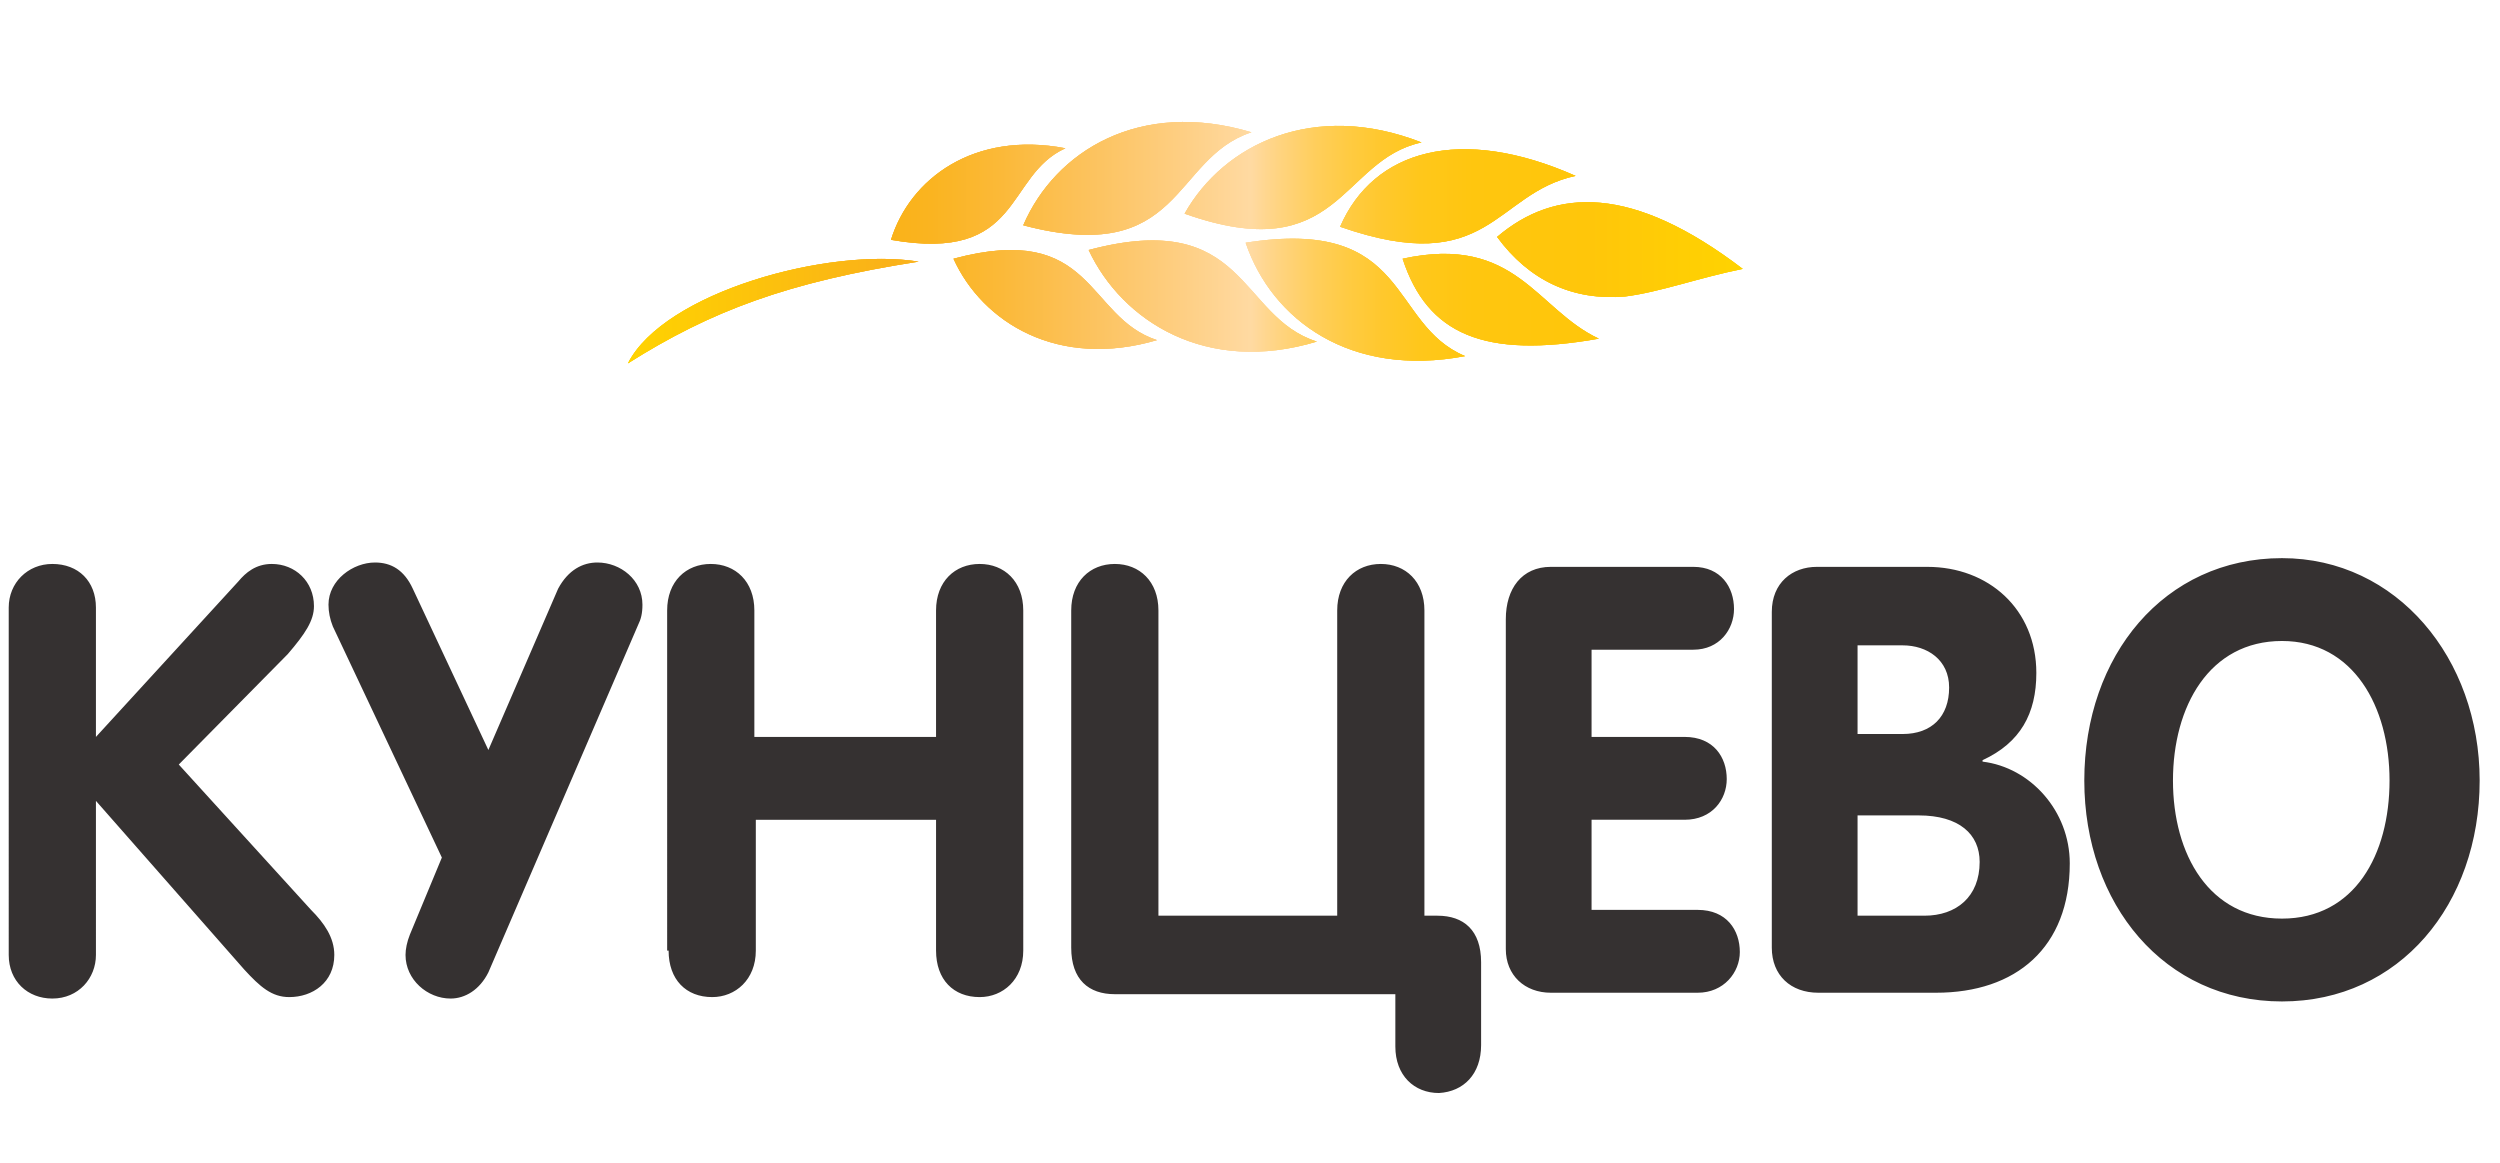 <?xml version="1.0" encoding="utf-8"?>
<!-- Generator: Adobe Illustrator 19.2.1, SVG Export Plug-In . SVG Version: 6.00 Build 0)  -->
<svg version="1.1" id="Слой_1" xmlns="http://www.w3.org/2000/svg" xmlns:xlink="http://www.w3.org/1999/xlink" x="0px" y="0px"
	 viewBox="0 0 172 80" style="enable-background:new 0 0 172 80;" xml:space="preserve">
<style type="text/css">
	.st0{fill:#353131;}
	.st1{fill-rule:evenodd;clip-rule:evenodd;fill:url(#SVGID_3_);}
	.st2{clip-path:url(#SVGID_5_);}
</style>
<g>
	<path class="st0" d="M0.6,65.7c0,1.8,1.3,3,3,3c1.8,0,3-1.4,3-3V55.1l10.2,11.6c1.1,1.2,1.9,1.9,3.1,1.9c1.6,0,3.1-1,3.1-2.9
		c0-1.2-0.7-2.2-1.6-3.1l-9.1-10l7.5-7.6c1.2-1.4,1.8-2.3,1.8-3.3c0-1.7-1.3-2.9-2.9-2.9c-1.1,0-1.8,0.6-2.3,1.2L6.6,50.7v-8.9
		c0-1.8-1.2-3-3-3c-1.7,0-3,1.3-3,3V65.7z M44.2,41.6c0-1.7-1.5-2.9-3.1-2.9c-1,0-2,0.5-2.7,1.8l-4.8,11.1l-5.2-11.1
		c-0.6-1.3-1.5-1.8-2.6-1.8c-1.5,0-3.2,1.2-3.2,2.9c0,0.5,0.1,1,0.3,1.5L30.4,59l-2.2,5.3c-0.2,0.5-0.3,1-0.3,1.4c0,1.7,1.5,3,3.1,3
		c1,0,2-0.6,2.6-1.8L43.9,43C44.1,42.6,44.2,42.2,44.2,41.6L44.2,41.6z M46,65.4c0,2,1.2,3.2,3,3.2c1.6,0,3-1.2,3-3.2v-9h12.4v9
		c0,2,1.2,3.2,3,3.2c1.6,0,3-1.2,3-3.2V42c0-2-1.3-3.2-3-3.2c-1.7,0-3,1.2-3,3.2v8.7H51.9V42c0-2-1.3-3.2-3-3.2c-1.7,0-3,1.2-3,3.2
		V65.4z M101.9,71.9v-5.7c0-2.2-1.2-3.2-3-3.2H98V42c0-2-1.3-3.2-3-3.2c-1.7,0-3,1.2-3,3.2v21H79.7V42c0-2-1.3-3.2-3-3.2
		c-1.7,0-3,1.2-3,3.2v23.2c0,2.2,1.2,3.2,3,3.2H96v3.6c0,2,1.3,3.2,3,3.2C100.7,75.1,101.9,73.9,101.9,71.9L101.9,71.9z M103.6,65.3
		c0,1.8,1.3,3,3.1,3h10.1c1.8,0,2.9-1.4,2.9-2.8c0-1.5-0.9-2.9-2.9-2.9h-7.3v-6.2h6.4c1.9,0,2.9-1.4,2.9-2.8c0-1.5-0.9-2.9-2.9-2.9
		h-6.4v-6h7c1.8,0,2.8-1.4,2.8-2.8c0-1.5-0.9-2.9-2.8-2.9h-9.8c-2,0-3.1,1.5-3.1,3.6V65.3z M121.9,65.2c0,1.9,1.3,3.1,3.2,3.1h8.1
		c5.5,0,9.2-3.1,9.2-8.9c0-3.6-2.7-6.6-6-7v-0.1c2.6-1.2,3.7-3.2,3.7-6c0-4.4-3.3-7.3-7.5-7.3h-7.6c-1.7,0-3.1,1.1-3.1,3.1V65.2z
		 M127.8,44.4h3.1c1.7,0,3.2,1,3.2,2.9c0,2-1.2,3.2-3.2,3.2h-3.1V44.4z M127.8,56.1h4.2c2.8,0,4.2,1.3,4.2,3.2
		c0,2.4-1.6,3.7-3.8,3.7h-4.6V56.1z M157,63.2c-5,0-7.5-4.4-7.5-9.5c0-5.1,2.5-9.6,7.5-9.6c4.9,0,7.4,4.5,7.4,9.6
		C164.4,58.8,162,63.2,157,63.2L157,63.2z M157,68.9c8.1,0,13.6-6.7,13.6-15.2c0-8.4-5.7-15.3-13.6-15.3c-8.1,0-13.6,6.7-13.6,15.3
		C143.4,62.2,148.9,68.9,157,68.9L157,68.9z"/>
</g>
<g>
	
		<linearGradient id="SVGID_3_" gradientUnits="userSpaceOnUse" x1="298.221" y1="-129.464" x2="374.91" y2="-129.464" gradientTransform="matrix(1 0 0 1 -254.943 146.164)">
		<stop  offset="0" style="stop-color:#FFD300"/>
		<stop  offset="0.23" style="stop-color:#FAB218"/>
		<stop  offset="0.271" style="stop-color:#FAB420"/>
		<stop  offset="0.333" style="stop-color:#FBB938"/>
		<stop  offset="0.41" style="stop-color:#FCC25C"/>
		<stop  offset="0.498" style="stop-color:#FECF84"/>
		<stop  offset="0.558" style="stop-color:#FFDAA2"/>
		<stop  offset="0.572" style="stop-color:#FFD68E"/>
		<stop  offset="0.593" style="stop-color:#FFD275"/>
		<stop  offset="0.617" style="stop-color:#FFCE5B"/>
		<stop  offset="0.644" style="stop-color:#FFCB43"/>
		<stop  offset="0.674" style="stop-color:#FFC82E"/>
		<stop  offset="0.71" style="stop-color:#FFC71B"/>
		<stop  offset="0.757" style="stop-color:#FFC60F"/>
		<stop  offset="0.861" style="stop-color:#FFC60A"/>
		<stop  offset="1" style="stop-color:#FFD300"/>
	</linearGradient>
	<path class="st1" d="M81.5,14.7c2.7-4.8,8.9-7.8,16.3-4.9C92.2,11,92.2,18.5,81.5,14.7L81.5,14.7z M85.7,16.7
		c1.8,5.3,7.2,9.3,15.1,7.8C95.5,22.3,97.1,14.9,85.7,16.7L85.7,16.7z M92.2,15.6c2.3-5.3,8.3-7,16.2-3.5
		C102.8,13.3,102.5,19.2,92.2,15.6L92.2,15.6z M96.5,17.8c1.7,5.2,5.6,6.9,13.5,5.5C105.7,21.3,104.3,16.1,96.5,17.8L96.5,17.8z
		 M103,16.3c4-3.4,9.3-3.6,16.9,2.2c-3,0.6-5.7,1.6-8.1,1.9C108.2,20.7,105.2,19.3,103,16.3L103,16.3z M70.4,15.5
		c2.2-5.1,8-8.7,15.7-6.4C80.6,10.9,81.4,18.4,70.4,15.5L70.4,15.5z M74.9,17.2c2.3,4.9,8.1,8.6,15.7,6.3
		C85.2,21.8,85.8,14.3,74.9,17.2L74.9,17.2z M61.3,16.5c1.3-4.2,5.7-7.5,12-6.3C69.1,12.1,70.4,18.1,61.3,16.5L61.3,16.5z
		 M65.6,17.8c2,4.4,7.2,7.6,14,5.6C74.7,21.8,75.3,15.2,65.6,17.8L65.6,17.8z M63.2,18c-6.2-1-17.5,2.1-20,7
		C48.9,21.4,54.2,19.4,63.2,18L63.2,18z"/>
	<g>
		<defs>
			<path id="SVGID_1_" d="M81.5,14.7c2.7-4.8,8.9-7.8,16.3-4.9C92.2,11,92.2,18.5,81.5,14.7L81.5,14.7z M85.7,16.7
				c1.8,5.3,7.2,9.3,15.1,7.8C95.5,22.3,97.1,14.9,85.7,16.7L85.7,16.7z M92.2,15.6c2.3-5.3,8.3-7,16.2-3.5
				C102.8,13.3,102.5,19.2,92.2,15.6L92.2,15.6z M96.5,17.8c1.7,5.2,5.6,6.9,13.5,5.5C105.7,21.3,104.3,16.1,96.5,17.8L96.5,17.8z
				 M103,16.3c4-3.4,9.3-3.6,16.9,2.2c-3,0.6-5.7,1.6-8.1,1.9C108.2,20.7,105.2,19.3,103,16.3L103,16.3z M70.4,15.5
				c2.2-5.1,8-8.7,15.7-6.4C80.6,10.9,81.4,18.4,70.4,15.5L70.4,15.5z M74.9,17.2c2.3,4.9,8.1,8.6,15.7,6.3
				C85.2,21.8,85.8,14.3,74.9,17.2L74.9,17.2z M61.3,16.5c1.3-4.2,5.7-7.5,12-6.3C69.1,12.1,70.4,18.1,61.3,16.5L61.3,16.5z
				 M65.6,17.8c2,4.4,7.2,7.6,14,5.6C74.7,21.8,75.3,15.2,65.6,17.8L65.6,17.8z M63.2,18c-6.2-1-17.5,2.1-20,7
				C48.9,21.4,54.2,19.4,63.2,18L63.2,18z"/>
		</defs>
		
			<linearGradient id="SVGID_4_" gradientUnits="userSpaceOnUse" x1="298.221" y1="-129.464" x2="374.91" y2="-129.464" gradientTransform="matrix(1 0 0 1 -254.943 146.164)">
			<stop  offset="0" style="stop-color:#FFD300"/>
			<stop  offset="0.23" style="stop-color:#FAB218"/>
			<stop  offset="0.271" style="stop-color:#FAB420"/>
			<stop  offset="0.333" style="stop-color:#FBB938"/>
			<stop  offset="0.41" style="stop-color:#FCC25C"/>
			<stop  offset="0.498" style="stop-color:#FECF84"/>
			<stop  offset="0.558" style="stop-color:#FFDAA2"/>
			<stop  offset="0.572" style="stop-color:#FFD68E"/>
			<stop  offset="0.593" style="stop-color:#FFD275"/>
			<stop  offset="0.617" style="stop-color:#FFCE5B"/>
			<stop  offset="0.644" style="stop-color:#FFCB43"/>
			<stop  offset="0.674" style="stop-color:#FFC82E"/>
			<stop  offset="0.71" style="stop-color:#FFC71B"/>
			<stop  offset="0.757" style="stop-color:#FFC60F"/>
			<stop  offset="0.861" style="stop-color:#FFC60A"/>
			<stop  offset="1" style="stop-color:#FFD300"/>
		</linearGradient>
		<use xlink:href="#SVGID_1_"  style="overflow:visible;fill-rule:evenodd;clip-rule:evenodd;fill:url(#SVGID_4_);"/>
		<clipPath id="SVGID_5_">
			<use xlink:href="#SVGID_1_"  style="overflow:visible;"/>
		</clipPath>
		<g class="st2">
			<defs>
				<path id="SVGID_2_" d="M81.5,14.7c2.7-4.8,8.9-7.8,16.3-4.9C92.2,11,92.2,18.5,81.5,14.7L81.5,14.7z M85.7,16.7
					c1.8,5.3,7.2,9.3,15.1,7.8C95.5,22.3,97.1,14.9,85.7,16.7L85.7,16.7z M92.2,15.6c2.3-5.3,8.3-7,16.2-3.5
					C102.8,13.3,102.5,19.2,92.2,15.6L92.2,15.6z M96.5,17.8c1.7,5.2,5.6,6.9,13.5,5.5C105.7,21.3,104.3,16.1,96.5,17.8L96.5,17.8z
					 M103,16.3c4-3.4,9.3-3.6,16.9,2.2c-3,0.6-5.7,1.6-8.1,1.9C108.2,20.7,105.2,19.3,103,16.3L103,16.3z M70.4,15.5
					c2.2-5.1,8-8.7,15.7-6.4C80.6,10.9,81.4,18.4,70.4,15.5L70.4,15.5z M74.9,17.2c2.3,4.9,8.1,8.6,15.7,6.3
					C85.2,21.8,85.8,14.3,74.9,17.2L74.9,17.2z M61.3,16.5c1.3-4.2,5.7-7.5,12-6.3C69.1,12.1,70.4,18.1,61.3,16.5L61.3,16.5z
					 M65.6,17.8c2,4.4,7.2,7.6,14,5.6C74.7,21.8,75.3,15.2,65.6,17.8L65.6,17.8z M63.2,18c-6.2-1-17.5,2.1-20,7
					C48.9,21.4,54.2,19.4,63.2,18L63.2,18z"/>
			</defs>
			
				<linearGradient id="SVGID_6_" gradientUnits="userSpaceOnUse" x1="298.221" y1="-129.464" x2="374.91" y2="-129.464" gradientTransform="matrix(1 0 0 1 -254.943 146.164)">
				<stop  offset="0" style="stop-color:#FFD300"/>
				<stop  offset="0.23" style="stop-color:#FAB218"/>
				<stop  offset="0.271" style="stop-color:#FAB420"/>
				<stop  offset="0.333" style="stop-color:#FBB938"/>
				<stop  offset="0.41" style="stop-color:#FCC25C"/>
				<stop  offset="0.498" style="stop-color:#FECF84"/>
				<stop  offset="0.558" style="stop-color:#FFDAA2"/>
				<stop  offset="0.572" style="stop-color:#FFD68E"/>
				<stop  offset="0.593" style="stop-color:#FFD275"/>
				<stop  offset="0.617" style="stop-color:#FFCE5B"/>
				<stop  offset="0.644" style="stop-color:#FFCB43"/>
				<stop  offset="0.674" style="stop-color:#FFC82E"/>
				<stop  offset="0.71" style="stop-color:#FFC71B"/>
				<stop  offset="0.757" style="stop-color:#FFC60F"/>
				<stop  offset="0.861" style="stop-color:#FFC60A"/>
				<stop  offset="1" style="stop-color:#FFD300"/>
			</linearGradient>
			<use xlink:href="#SVGID_2_"  style="overflow:visible;fill-rule:evenodd;clip-rule:evenodd;fill:url(#SVGID_6_);"/>
			<clipPath id="SVGID_7_">
				<use xlink:href="#SVGID_2_"  style="overflow:visible;"/>
			</clipPath>
		</g>
	</g>
</g>
</svg>
